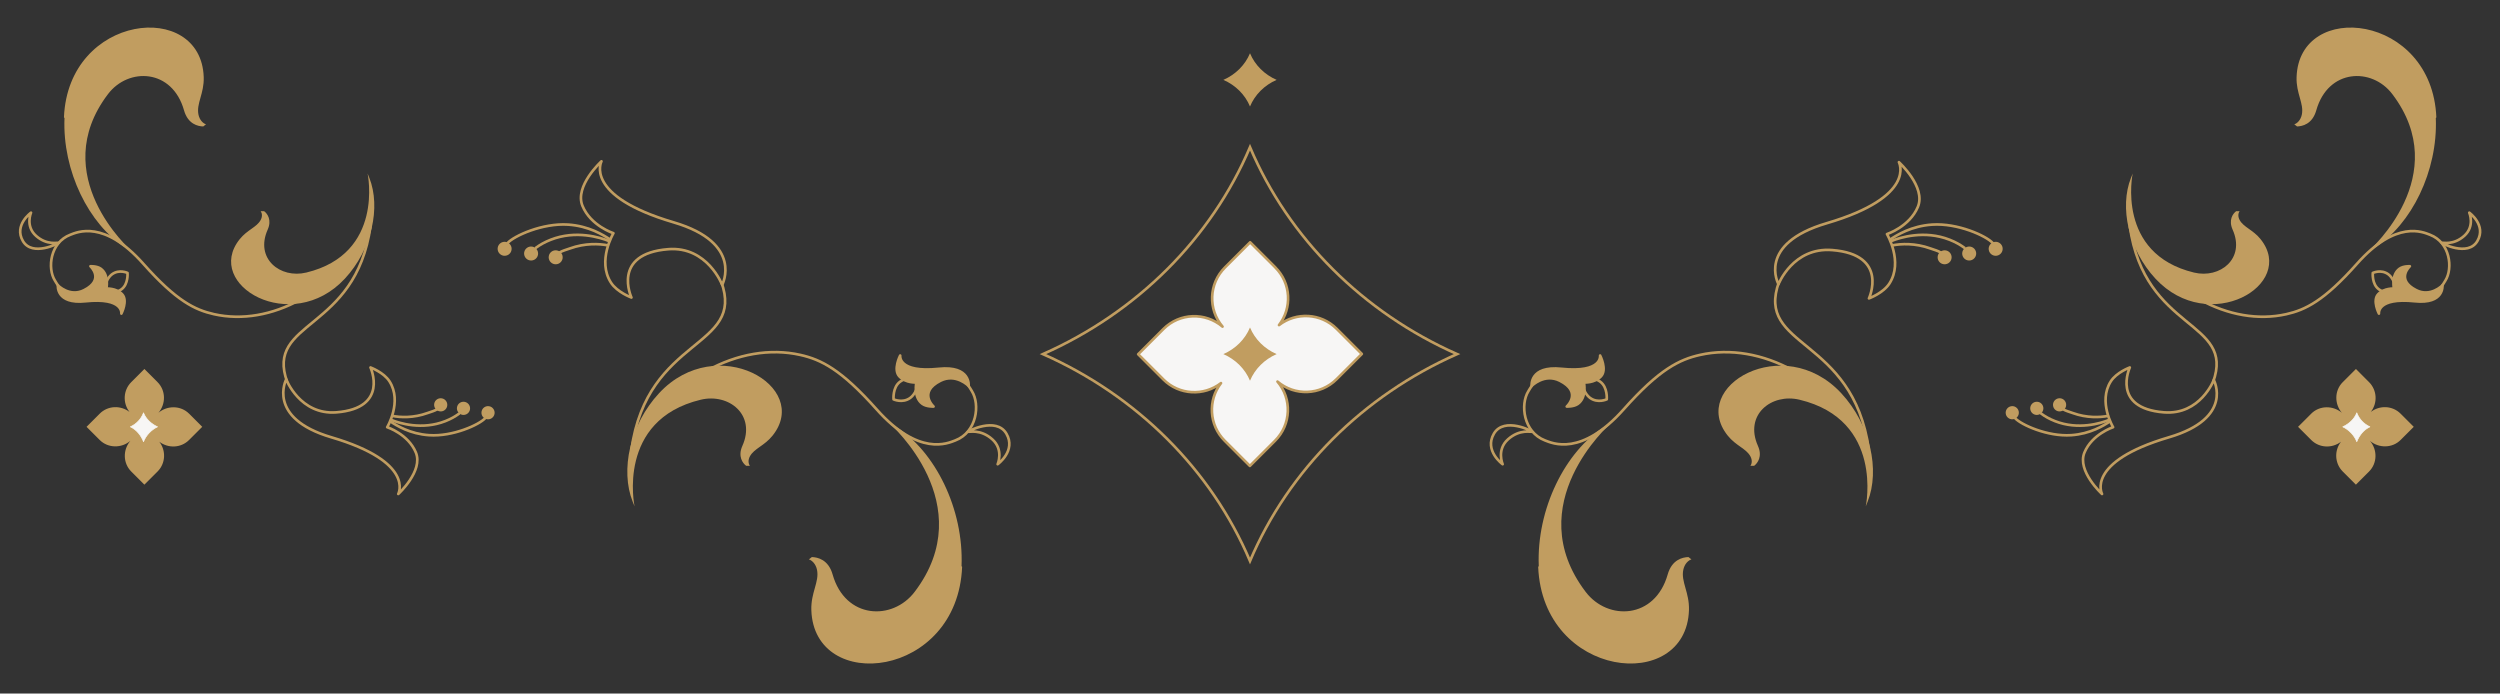 <svg width="1878" height="521" viewBox="0 0 1878 521" fill="none" xmlns="http://www.w3.org/2000/svg">
<rect x="0" y="0" width="1878" height="521" fill="#333333" stroke="none"/>
<path d="M118.343 354.207L108.467 364.082L98.591 354.207C92.278 347.893 92.241 337.812 97.933 331.163C91.285 336.807 81.156 336.771 74.89 330.505L65.014 320.629L74.89 310.754C81.012 304.632 90.579 304.319 97.275 309.437C92.109 302.789 92.469 293.174 98.591 287.052L108.467 277.176L118.343 287.052C124.656 293.366 124.693 303.447 119.001 310.095C125.649 304.452 135.779 304.488 142.044 310.754L151.92 320.629L142.044 330.505C135.922 336.627 126.356 336.94 119.66 331.822C124.825 338.47 124.465 348.085 118.343 354.207Z" fill="#C19D60"/>
<path d="M107.809 310.095C105.949 314.907 102.606 318.438 97.933 320.629C102.559 322.773 105.949 327.01 107.809 331.822C109.669 327.01 113.67 322.821 118.343 320.629C113.717 318.485 109.669 314.907 107.809 310.095Z" fill="#F7F6F5"/>
<path d="M107.809 310.095C105.949 314.907 102.606 318.438 97.933 320.629C102.559 322.773 105.949 327.01 107.809 331.822C109.669 327.01 113.67 322.821 118.343 320.629C113.717 318.485 109.669 314.907 107.809 310.095Z" stroke="#F7F6F5" stroke-width="0.494" stroke-linecap="round" stroke-linejoin="round"/>
<path d="M91.235 217.334C96.568 213.427 95.78 205.023 95.78 205.023C95.78 205.023 89.514 202.108 84.182 206.015C78.85 209.921 77.505 220.003 77.505 220.003C77.505 220.003 85.89 221.257 91.235 217.334Z" stroke="#C19D60" stroke-width="2" stroke-linejoin="round"/>
<path d="M278.384 169.052C252.726 219.565 202.858 245.527 160.687 236.004C146.43 232.781 132.497 226.11 107.611 198.086C78.141 164.879 57.977 174.381 52.823 176.348C37.642 182.123 35.486 201.535 41.207 210.68C41.893 211.797 42.985 213.732 43.734 214.632" stroke="#C19D60" stroke-width="2" stroke-linejoin="round"/>
<path d="M43.49 214.354C43.49 214.354 41.889 228.629 64.22 226.297C92.994 223.305 91.179 235.577 91.179 235.577C91.179 235.577 96.279 225.687 91.681 220.958C87.084 216.23 79.904 216.808 79.904 216.808C79.904 216.808 82.116 206.45 75.674 201.846C72.82 199.788 67.94 200.003 67.94 200.003C67.94 200.003 78.908 210.009 63.171 217.977C52.385 223.454 43.49 214.354 43.49 214.354Z" fill="#C19D60"/>
<path d="M43.49 214.354C43.49 214.354 41.889 228.629 64.22 226.297C92.994 223.305 91.179 235.577 91.179 235.577C91.179 235.577 96.279 225.687 91.681 220.958C87.084 216.23 79.904 216.808 79.904 216.808C79.904 216.808 82.116 206.45 75.674 201.846C72.82 199.788 67.94 200.003 67.94 200.003C67.94 200.003 78.908 210.009 63.171 217.977C52.385 223.454 43.49 214.354 43.49 214.354Z" stroke="#C19D60" stroke-width="2" stroke-linejoin="round"/>
<path d="M17.191 181.046C10.275 169.135 23.292 159.759 23.292 159.759C23.292 159.759 18.887 169.834 27.062 177.157C35.236 184.48 43.42 182.107 44.006 182.338C44.592 182.569 24.269 193.22 17.191 181.046Z" stroke="#C19D60" stroke-width="2" stroke-linejoin="round"/>
<path d="M278.328 169.861C267.196 249.525 198.757 240.307 215.783 287.052" stroke="#C19D60" stroke-width="2" stroke-linejoin="round"/>
<path d="M259.022 209.364C218.921 252.479 152.682 213.99 180.017 179.737C185.743 172.561 192.853 170.757 195.818 165.253C197.283 162.523 196.862 160.033 195.818 158.669L198.451 158.669C200.876 160.509 204.318 165.227 201.085 172.495C191.35 194.313 210.55 209.447 230.053 204.755C288.983 190.558 276.14 130.359 276.14 130.359C276.51 131.156 276.968 132.424 277.457 133.65C286.147 155.576 279.485 187.347 259.022 209.364Z" fill="#C19D60"/>
<path d="M293.388 316.652C297.784 319.61 307.913 325.956 322.379 326.917C340.169 328.105 360.093 319.056 364.574 314.046" stroke="#C19D60" stroke-width="2" stroke-linecap="round" stroke-linejoin="round"/>
<path d="M293.975 315.478C299.937 317.909 317.004 323.265 334.545 316.355C338.691 314.716 341.931 312.876 344.823 310.754" stroke="#C19D60" stroke-width="2" stroke-linecap="round" stroke-linejoin="round"/>
<path d="M294.826 312.453C300.656 313.575 310.512 314.134 321.224 310.257C324.218 309.175 326.11 308.779 328.364 307.462" stroke="#C19D60" stroke-width="2" stroke-linecap="round" stroke-linejoin="round"/>
<path d="M330.412 308.01C328.261 307.645 326.809 305.605 327.168 303.453C327.526 301.301 329.561 299.852 331.712 300.217C333.863 300.583 335.316 302.623 334.957 304.775C334.598 306.927 332.563 308.376 330.412 308.01Z" fill="#C19D60" stroke="#C19D60" stroke-width="2" stroke-linecap="round" stroke-linejoin="round"/>
<path d="M347.529 310.644C345.379 310.279 343.926 308.238 344.285 306.086C344.644 303.934 346.678 302.486 348.829 302.851C350.98 303.216 352.433 305.256 352.074 307.408C351.715 309.56 349.68 311.009 347.529 310.644Z" fill="#C19D60" stroke="#C19D60" stroke-width="2" stroke-linecap="round" stroke-linejoin="round"/>
<path d="M365.964 313.936C363.813 313.571 362.36 311.53 362.719 309.378C363.078 307.226 365.113 305.778 367.264 306.143C369.415 306.508 370.867 308.549 370.508 310.701C370.149 312.852 368.115 314.301 365.964 313.936Z" fill="#C19D60" stroke="#C19D60" stroke-width="2" stroke-linecap="round" stroke-linejoin="round"/>
<path d="M215 285C215 285 199.849 314.022 248.884 328.48C312.013 347.089 299.181 371.076 299.181 371.076C299.181 371.076 318.149 353.81 312.386 339.928C306.624 326.047 290.861 320.915 290.861 320.915C290.861 320.915 302.328 301.721 292.599 286.484C288.278 279.706 278.32 276.047 278.32 276.047C278.32 276.047 292.481 306.623 252.674 309.757C225.391 311.896 215 285 215 285Z" stroke="#C19D60" stroke-width="2" stroke-linecap="round" stroke-linejoin="round"/>
<path d="M48.042 88.154C51.273 10.114 151.127 -0.519 153.037 57.958C153.44 70.211 147.36 77.809 149.087 86.101C149.948 90.21 152.557 92.697 154.751 93.373L152.676 94.994C148.707 94.87 141.19 93.303 138.235 82.882C129.389 51.573 96.526 50.431 81.147 70.657C34.695 131.798 98.074 187.75 98.074 187.75C97.029 187.169 95.615 186.807 94.09 185.849C66.864 168.705 46.812 128.515 48.446 88.674L48.042 88.154Z" fill="#C19D60"/>
<path d="M676.15 286.727C670.397 290.933 671.248 299.984 671.248 299.984C671.248 299.984 678.006 303.122 683.759 298.916C689.511 294.709 690.962 283.852 690.962 283.852C690.962 283.852 681.916 282.502 676.15 286.727Z" stroke="#C19D60" stroke-width="2" stroke-linejoin="round"/>
<path d="M474.258 338.718C501.938 284.324 555.734 256.368 601.227 266.622C616.607 270.093 631.638 277.277 658.484 307.454C690.275 343.211 712.027 332.979 717.587 330.861C733.964 324.643 736.29 303.74 730.119 293.892C729.379 292.689 728.2 290.606 727.393 289.636" stroke="#C19D60" stroke-width="2" stroke-linejoin="round"/>
<path d="M727.656 289.936C727.656 289.936 729.383 274.564 705.293 277.075C674.252 280.297 676.21 267.082 676.21 267.082C676.21 267.082 670.709 277.732 675.668 282.824C680.628 287.916 688.373 287.293 688.373 287.293C688.373 287.293 685.987 298.447 692.936 303.405C696.015 305.62 701.28 305.389 701.28 305.389C701.28 305.389 689.448 294.615 706.424 286.034C718.06 280.136 727.656 289.936 727.656 289.936Z" fill="#C19D60"/>
<path d="M727.656 289.936C727.656 289.936 729.383 274.564 705.293 277.075C674.252 280.297 676.21 267.082 676.21 267.082C676.21 267.082 670.709 277.732 675.668 282.824C680.628 287.916 688.373 287.293 688.373 287.293C688.373 287.293 685.987 298.447 692.936 303.405C696.015 305.62 701.28 305.389 701.28 305.389C701.28 305.389 689.448 294.615 706.424 286.034C718.06 280.136 727.656 289.936 727.656 289.936Z" stroke="#C19D60" stroke-width="2" stroke-linejoin="round"/>
<path d="M756.026 325.802C763.487 338.628 749.445 348.724 749.445 348.724C749.445 348.724 754.196 337.876 745.378 329.99C736.56 322.105 727.732 324.66 727.1 324.411C726.467 324.162 748.391 312.693 756.026 325.802Z" stroke="#C19D60" stroke-width="2" stroke-linejoin="round"/>
<path d="M474.317 337.846C486.326 252.062 560.156 261.987 541.79 211.651" stroke="#C19D60" stroke-width="2" stroke-linejoin="round"/>
<g clip-path="url(#clip0_236_7959)">
<path d="M495.145 295.309C538.405 248.882 609.862 290.328 580.374 327.212C574.197 334.938 566.526 336.882 563.328 342.809C561.748 345.748 562.202 348.429 563.328 349.898L560.487 349.898C557.871 347.917 554.158 342.836 557.646 335.01C568.148 311.516 547.435 295.219 526.396 300.271C462.824 315.56 476.679 380.383 476.679 380.383C476.279 379.525 475.786 378.159 475.259 376.839C465.884 353.229 473.071 319.017 495.145 295.309Z" fill="#C19D60"/>
</g>
<path d="M458.069 179.778C453.326 176.593 442.399 169.759 426.794 168.725C407.603 167.446 386.11 177.189 381.275 182.584" stroke="#C19D60" stroke-width="2" stroke-linecap="round" stroke-linejoin="round"/>
<path d="M457.435 181.043C451.004 178.425 432.592 172.658 413.67 180.099C409.198 181.863 405.702 183.845 402.582 186.13" stroke="#C19D60" stroke-width="2" stroke-linecap="round" stroke-linejoin="round"/>
<path d="M456.517 184.299C450.228 183.091 439.596 182.489 428.04 186.664C424.81 187.828 422.769 188.255 420.337 189.673" stroke="#C19D60" stroke-width="2" stroke-linecap="round" stroke-linejoin="round"/>
<path d="M418.128 189.084C420.448 189.477 422.015 191.674 421.628 193.991C421.241 196.309 419.046 197.868 416.726 197.475C414.405 197.082 412.838 194.885 413.225 192.568C413.613 190.25 415.808 188.691 418.128 189.084Z" fill="#C19D60" stroke="#C19D60" stroke-width="2" stroke-linecap="round" stroke-linejoin="round"/>
<path d="M399.662 186.248C401.982 186.641 403.549 188.838 403.162 191.155C402.775 193.473 400.58 195.032 398.26 194.639C395.94 194.246 394.372 192.049 394.76 189.731C395.147 187.414 397.342 185.854 399.662 186.248Z" fill="#C19D60" stroke="#C19D60" stroke-width="2" stroke-linecap="round" stroke-linejoin="round"/>
<path d="M379.775 182.703C382.096 183.096 383.663 185.293 383.276 187.61C382.889 189.928 380.694 191.487 378.373 191.094C376.053 190.701 374.486 188.504 374.873 186.186C375.26 183.869 377.455 182.309 379.775 182.703Z" fill="#C19D60" stroke="#C19D60" stroke-width="2" stroke-linecap="round" stroke-linejoin="round"/>
<path d="M542.5 214C542.5 214 558.979 182.609 506.082 167.041C437.979 147.003 451.822 121.172 451.822 121.172C451.822 121.172 431.36 139.765 437.577 154.713C443.793 169.661 460.798 175.187 460.798 175.187C460.798 175.187 448.427 195.856 458.923 212.263C463.584 219.562 474.326 223.502 474.326 223.502C474.326 223.502 459.049 190.576 501.993 187.202C531.425 184.899 542.5 214 542.5 214Z" stroke="#C19D60" stroke-width="2" stroke-linecap="round" stroke-linejoin="round"/>
<path d="M722.744 425.829C719.259 509.865 611.539 521.315 609.478 458.346C609.044 445.151 615.602 436.969 613.739 428.04C612.811 423.616 609.996 420.938 607.629 420.209L609.869 418.464C614.149 418.598 622.259 420.284 625.447 431.507C634.989 465.221 670.441 466.451 687.032 444.67C737.142 378.833 668.772 318.582 668.772 318.582C669.898 319.208 671.424 319.598 673.069 320.629C702.439 339.09 724.072 382.368 722.308 425.27L722.744 425.829Z" fill="#C19D60"/>
<path d="M939 80C935.333 71.142 928.126 63.968 919 60C928.126 56.032 935.333 48.858 939 40C942.668 48.858 949.874 56.032 959 60C949.874 63.968 942.668 71.142 939 80Z" fill="#C19D60"/>
<path d="M958.086 200.938L939.106 182L920.167 200.938C907.977 213.128 907.387 232.489 918.353 245.353C905.447 234.387 886.086 234.977 873.939 247.167L855 266.105L873.939 285.044C885.749 296.854 904.35 297.74 917.215 287.786C907.26 300.65 908.146 319.251 919.956 331.062L938.895 350L957.833 331.062C970.023 318.872 970.614 299.511 959.647 286.647C972.554 297.613 991.914 297.023 1004.06 284.833L1023 265.895L1004.06 246.956C992.252 235.146 973.651 234.26 960.786 244.214C970.74 231.35 969.854 212.749 958.044 200.938H958.086Z" fill="#F7F6F5" stroke="#C19D60" stroke-width="2" stroke-miterlimit="10" stroke-linejoin="round"/>
<path d="M939 286C935.333 277.142 928.126 269.968 919 266C928.126 262.032 935.333 254.858 939 246C942.668 254.858 949.874 262.032 959 266C949.874 269.968 942.668 277.142 939 286Z" fill="#C19D60"/>
<path d="M1094.51 266C1023.94 297.291 968.066 352.875 939 421.413C909.934 352.875 854.062 297.291 783.488 266C854.062 234.709 909.934 179.125 939 110.587C968.066 179.125 1023.94 234.709 1094.51 266Z" stroke="#C19D60" stroke-width="2"/>
<path d="M1759.88 354.207L1769.76 364.082L1779.63 354.207C1785.95 347.893 1785.98 337.812 1780.29 331.163C1786.94 336.807 1797.07 336.771 1803.33 330.505L1813.21 320.629L1803.33 310.754C1797.21 304.632 1787.65 304.319 1780.95 309.437C1786.12 302.789 1785.75 293.174 1779.63 287.052L1769.76 277.176L1759.88 287.052C1753.57 293.366 1753.53 303.447 1759.22 310.095C1752.57 304.452 1742.45 304.488 1736.18 310.754L1726.3 320.629L1736.18 330.505C1742.3 336.627 1751.87 336.94 1758.56 331.822C1753.4 338.47 1753.76 348.085 1759.88 354.207Z" fill="#C19D60"/>
<path d="M1770.42 310.095C1772.28 314.907 1775.62 318.438 1780.29 320.629C1775.67 322.773 1772.28 327.01 1770.42 331.822C1768.56 327.01 1764.55 322.821 1759.88 320.629C1764.51 318.485 1768.56 314.907 1770.42 310.095Z" fill="#F7F6F5"/>
<path d="M1770.42 310.095C1772.28 314.907 1775.62 318.438 1780.29 320.629C1775.67 322.773 1772.28 327.01 1770.42 331.822C1768.56 327.01 1764.55 322.821 1759.88 320.629C1764.51 318.485 1768.56 314.907 1770.42 310.095Z" stroke="#F7F6F5" stroke-width="0.494" stroke-linecap="round" stroke-linejoin="round"/>
<path d="M1786.99 217.333C1781.66 213.427 1782.45 205.022 1782.45 205.022C1782.45 205.022 1788.71 202.108 1794.04 206.014C1799.37 209.921 1800.72 220.003 1800.72 220.003C1800.72 220.003 1792.33 221.256 1786.99 217.333Z" stroke="#C19D60" stroke-width="2" stroke-linejoin="round"/>
<path d="M1599.84 169.051C1625.5 219.565 1675.37 245.526 1717.54 236.004C1731.79 232.781 1745.73 226.109 1770.61 198.085C1800.08 164.879 1820.25 174.38 1825.4 176.347C1840.58 182.122 1842.74 201.534 1837.02 210.68C1836.33 211.797 1835.24 213.731 1834.49 214.632" stroke="#C19D60" stroke-width="2" stroke-linejoin="round"/>
<path d="M1834.74 214.353C1834.74 214.353 1836.34 228.629 1814 226.297C1785.23 223.305 1787.05 235.577 1787.05 235.577C1787.05 235.577 1781.95 225.686 1786.54 220.958C1791.14 216.229 1798.32 216.807 1798.32 216.807C1798.32 216.807 1796.11 206.449 1802.55 201.845C1805.4 199.788 1810.28 200.003 1810.28 200.003C1810.28 200.003 1799.32 210.008 1815.05 217.977C1825.84 223.454 1834.74 214.353 1834.74 214.353Z" fill="#C19D60"/>
<path d="M1834.74 214.353C1834.74 214.353 1836.34 228.629 1814 226.297C1785.23 223.305 1787.05 235.577 1787.05 235.577C1787.05 235.577 1781.95 225.686 1786.54 220.958C1791.14 216.229 1798.32 216.807 1798.32 216.807C1798.32 216.807 1796.11 206.449 1802.55 201.845C1805.4 199.788 1810.28 200.003 1810.28 200.003C1810.28 200.003 1799.32 210.008 1815.05 217.977C1825.84 223.454 1834.74 214.353 1834.74 214.353Z" stroke="#C19D60" stroke-width="2" stroke-linejoin="round"/>
<path d="M1861.03 181.045C1867.95 169.135 1854.93 159.759 1854.93 159.759C1854.93 159.759 1859.34 169.834 1851.16 177.156C1842.99 184.479 1834.81 182.106 1834.22 182.338C1833.63 182.569 1853.96 193.219 1861.03 181.045Z" stroke="#C19D60" stroke-width="2" stroke-linejoin="round"/>
<path d="M1599.9 169.861C1611.03 249.525 1679.47 240.308 1662.44 287.052" stroke="#C19D60" stroke-width="2" stroke-linejoin="round"/>
<path d="M1619.2 209.364C1659.3 252.479 1725.54 213.989 1698.21 179.737C1692.48 172.561 1685.37 170.757 1682.41 165.253C1680.94 162.523 1681.36 160.033 1682.41 158.669L1679.77 158.669C1677.35 160.509 1673.91 165.227 1677.14 172.495C1686.87 194.313 1667.67 209.447 1648.17 204.755C1589.24 190.557 1602.08 130.358 1602.08 130.358C1601.71 131.156 1601.26 132.424 1600.77 133.65C1592.08 155.576 1598.74 187.347 1619.2 209.364Z" fill="#C19D60"/>
<path d="M1584.84 316.652C1580.44 319.61 1570.31 325.956 1555.85 326.917C1538.06 328.105 1518.13 319.056 1513.65 314.046" stroke="#C19D60" stroke-width="2" stroke-linecap="round" stroke-linejoin="round"/>
<path d="M1584.25 315.478C1578.29 317.909 1561.22 323.265 1543.68 316.355C1539.53 314.716 1536.29 312.876 1533.4 310.754" stroke="#C19D60" stroke-width="2" stroke-linecap="round" stroke-linejoin="round"/>
<path d="M1583.4 312.453C1577.57 313.575 1567.71 314.134 1557 310.257C1554.01 309.175 1552.11 308.779 1549.86 307.462" stroke="#C19D60" stroke-width="2" stroke-linecap="round" stroke-linejoin="round"/>
<path d="M1547.81 308.01C1549.96 307.645 1551.42 305.605 1551.06 303.453C1550.7 301.301 1548.66 299.852 1546.51 300.217C1544.36 300.583 1542.91 302.623 1543.27 304.775C1543.63 306.927 1545.66 308.376 1547.81 308.01Z" fill="#C19D60" stroke="#C19D60" stroke-width="2" stroke-linecap="round" stroke-linejoin="round"/>
<path d="M1530.69 310.644C1532.85 310.279 1534.3 308.238 1533.94 306.086C1533.58 303.934 1531.55 302.486 1529.39 302.851C1527.24 303.216 1525.79 305.256 1526.15 307.408C1526.51 309.56 1528.54 311.009 1530.69 310.644Z" fill="#C19D60" stroke="#C19D60" stroke-width="2" stroke-linecap="round" stroke-linejoin="round"/>
<path d="M1512.26 313.936C1514.41 313.571 1515.86 311.53 1515.51 309.378C1515.15 307.226 1513.11 305.778 1510.96 306.143C1508.81 306.508 1507.36 308.548 1507.72 310.7C1508.08 312.852 1510.11 314.301 1512.26 313.936Z" fill="#C19D60" stroke="#C19D60" stroke-width="2" stroke-linecap="round" stroke-linejoin="round"/>
<path d="M1629.34 328.48C1678.38 314.022 1663 285.5 1663 285.5C1663 285.5 1652.83 311.896 1625.55 309.757C1585.74 306.623 1599.9 276.047 1599.9 276.047C1599.9 276.047 1589.95 279.706 1585.63 286.484C1575.9 301.721 1587.36 320.915 1587.36 320.915C1587.36 320.915 1571.6 326.047 1565.84 339.928C1560.08 353.81 1579.04 371.076 1579.04 371.076C1579.04 371.076 1566.21 347.089 1629.34 328.48Z" stroke="#C19D60" stroke-width="2" stroke-linecap="round" stroke-linejoin="round"/>
<path d="M1830.18 88.154C1826.95 10.114 1727.1 -0.519 1725.19 57.957C1724.78 70.211 1730.86 77.809 1729.14 86.101C1728.28 90.21 1725.67 92.696 1723.47 93.373L1725.55 94.994C1729.52 94.87 1737.03 93.303 1739.99 82.882C1748.84 51.573 1781.7 50.431 1797.08 70.657C1843.53 131.798 1780.15 187.75 1780.15 187.75C1781.2 187.169 1782.61 186.806 1784.14 185.849C1811.36 168.705 1831.41 128.515 1829.78 88.674L1830.18 88.154Z" fill="#C19D60"/>
<path d="M1202.08 286.725C1207.83 290.931 1206.98 299.982 1206.98 299.982C1206.98 299.982 1200.22 303.12 1194.47 298.914C1188.71 294.707 1187.26 283.85 1187.26 283.85C1187.26 283.85 1196.31 282.5 1202.08 286.725Z" stroke="#C19D60" stroke-width="2" stroke-linejoin="round"/>
<path d="M1403.97 338.716C1376.29 284.322 1322.49 256.366 1277 266.62C1261.62 270.091 1246.59 277.275 1219.74 307.451C1187.95 343.209 1166.2 332.977 1160.64 330.859C1144.26 324.641 1141.94 303.738 1148.11 293.89C1148.85 292.687 1150.02 290.604 1150.83 289.634" stroke="#C19D60" stroke-width="2" stroke-linejoin="round"/>
<path d="M1150.57 289.934C1150.57 289.934 1148.84 274.562 1172.93 277.073C1203.97 280.295 1202.01 267.08 1202.01 267.08C1202.01 267.08 1207.52 277.73 1202.56 282.822C1197.6 287.914 1189.85 287.292 1189.85 287.292C1189.85 287.292 1192.24 298.445 1185.29 303.403C1182.21 305.618 1176.94 305.387 1176.94 305.387C1176.94 305.387 1188.78 294.613 1171.8 286.032C1160.17 280.134 1150.57 289.934 1150.57 289.934Z" fill="#C19D60"/>
<path d="M1150.57 289.934C1150.57 289.934 1148.84 274.562 1172.93 277.073C1203.97 280.295 1202.01 267.08 1202.01 267.08C1202.01 267.08 1207.52 277.73 1202.56 282.822C1197.6 287.914 1189.85 287.292 1189.85 287.292C1189.85 287.292 1192.24 298.445 1185.29 303.403C1182.21 305.618 1176.94 305.387 1176.94 305.387C1176.94 305.387 1188.78 294.613 1171.8 286.032C1160.17 280.134 1150.57 289.934 1150.57 289.934Z" stroke="#C19D60" stroke-width="2" stroke-linejoin="round"/>
<path d="M1122.2 325.801C1114.74 338.626 1128.78 348.723 1128.78 348.723C1128.78 348.723 1124.03 337.874 1132.85 329.988C1141.67 322.103 1150.49 324.658 1151.13 324.409C1151.76 324.16 1129.83 312.692 1122.2 325.801Z" stroke="#C19D60" stroke-width="2" stroke-linejoin="round"/>
<path d="M1403.91 337.845C1391.9 252.062 1318.07 261.987 1336.44 211.651" stroke="#C19D60" stroke-width="2" stroke-linejoin="round"/>
<path d="M1383.08 295.308C1339.82 248.881 1268.36 290.327 1297.85 327.211C1304.03 334.938 1311.7 336.881 1314.9 342.808C1316.48 345.747 1316.02 348.428 1314.9 349.898L1317.74 349.898C1320.35 347.917 1324.07 342.836 1320.58 335.01C1310.08 311.516 1330.79 295.219 1351.83 300.271C1415.4 315.559 1401.55 380.383 1401.55 380.383C1401.95 379.524 1402.44 378.159 1402.97 376.838C1412.34 353.228 1405.15 319.017 1383.08 295.308Z" fill="#C19D60"/>
<path d="M1420.16 179.777C1424.9 176.592 1435.83 169.759 1451.43 168.725C1470.62 167.445 1492.11 177.189 1496.95 182.584" stroke="#C19D60" stroke-width="2" stroke-linecap="round" stroke-linejoin="round"/>
<path d="M1420.79 181.043C1427.22 178.425 1445.63 172.657 1464.55 180.098C1469.03 181.862 1472.52 183.844 1475.64 186.129" stroke="#C19D60" stroke-width="2" stroke-linecap="round" stroke-linejoin="round"/>
<path d="M1421.71 184.299C1428 183.09 1438.63 182.489 1450.18 186.664C1453.41 187.828 1455.46 188.255 1457.89 189.673" stroke="#C19D60" stroke-width="2" stroke-linecap="round" stroke-linejoin="round"/>
<path d="M1460.1 189.083C1457.78 189.477 1456.21 191.674 1456.6 193.991C1456.98 196.308 1459.18 197.868 1461.5 197.475C1463.82 197.082 1465.39 194.885 1465 192.567C1464.61 190.25 1462.42 188.69 1460.1 189.083Z" fill="#C19D60" stroke="#C19D60" stroke-width="2" stroke-linecap="round" stroke-linejoin="round"/>
<path d="M1478.56 186.247C1476.24 186.64 1474.68 188.838 1475.06 191.155C1475.45 193.472 1477.64 195.032 1479.96 194.639C1482.28 194.246 1483.85 192.048 1483.46 189.731C1483.08 187.414 1480.88 185.854 1478.56 186.247Z" fill="#C19D60" stroke="#C19D60" stroke-width="2" stroke-linecap="round" stroke-linejoin="round"/>
<path d="M1498.45 182.702C1496.13 183.095 1494.56 185.293 1494.95 187.61C1495.34 189.927 1497.53 191.487 1499.85 191.094C1502.17 190.701 1503.74 188.503 1503.35 186.186C1502.96 183.869 1500.77 182.309 1498.45 182.702Z" fill="#C19D60" stroke="#C19D60" stroke-width="2" stroke-linecap="round" stroke-linejoin="round"/>
<path d="M1336 213.5C1336 213.5 1319.31 183.264 1372.21 167.696C1440.31 147.658 1426.47 121.827 1426.47 121.827C1426.47 121.827 1446.93 140.42 1440.71 155.368C1434.5 170.316 1417.49 175.842 1417.49 175.842C1417.49 175.842 1429.86 196.511 1419.37 212.918C1414.7 220.217 1403.96 224.157 1403.96 224.157C1403.96 224.157 1419.24 191.231 1376.3 187.857C1346.86 185.554 1336 213.5 1336 213.5Z" stroke="#C19D60" stroke-width="2" stroke-linecap="round" stroke-linejoin="round"/>
<path d="M1155.48 425.829C1158.97 509.864 1266.69 521.314 1268.75 458.345C1269.18 445.15 1262.62 436.969 1264.49 428.039C1265.41 423.616 1268.23 420.938 1270.6 420.209L1268.36 418.464C1264.08 418.597 1255.97 420.284 1252.78 431.507C1243.24 465.22 1207.78 466.45 1191.19 444.67C1141.08 378.833 1209.45 318.582 1209.45 318.582C1208.33 319.208 1206.8 319.598 1205.16 320.629C1175.79 339.09 1154.15 382.368 1155.92 425.269L1155.48 425.829Z" fill="#C19D60"/>
<defs>
<clipPath id="clip0_236_7959">
<rect width="118.61" height="105.634" fill="white" transform="matrix(-1 8.73771e-08 8.74685e-08 1 587.477 274.749)"/>
</clipPath>
</defs>
</svg>
